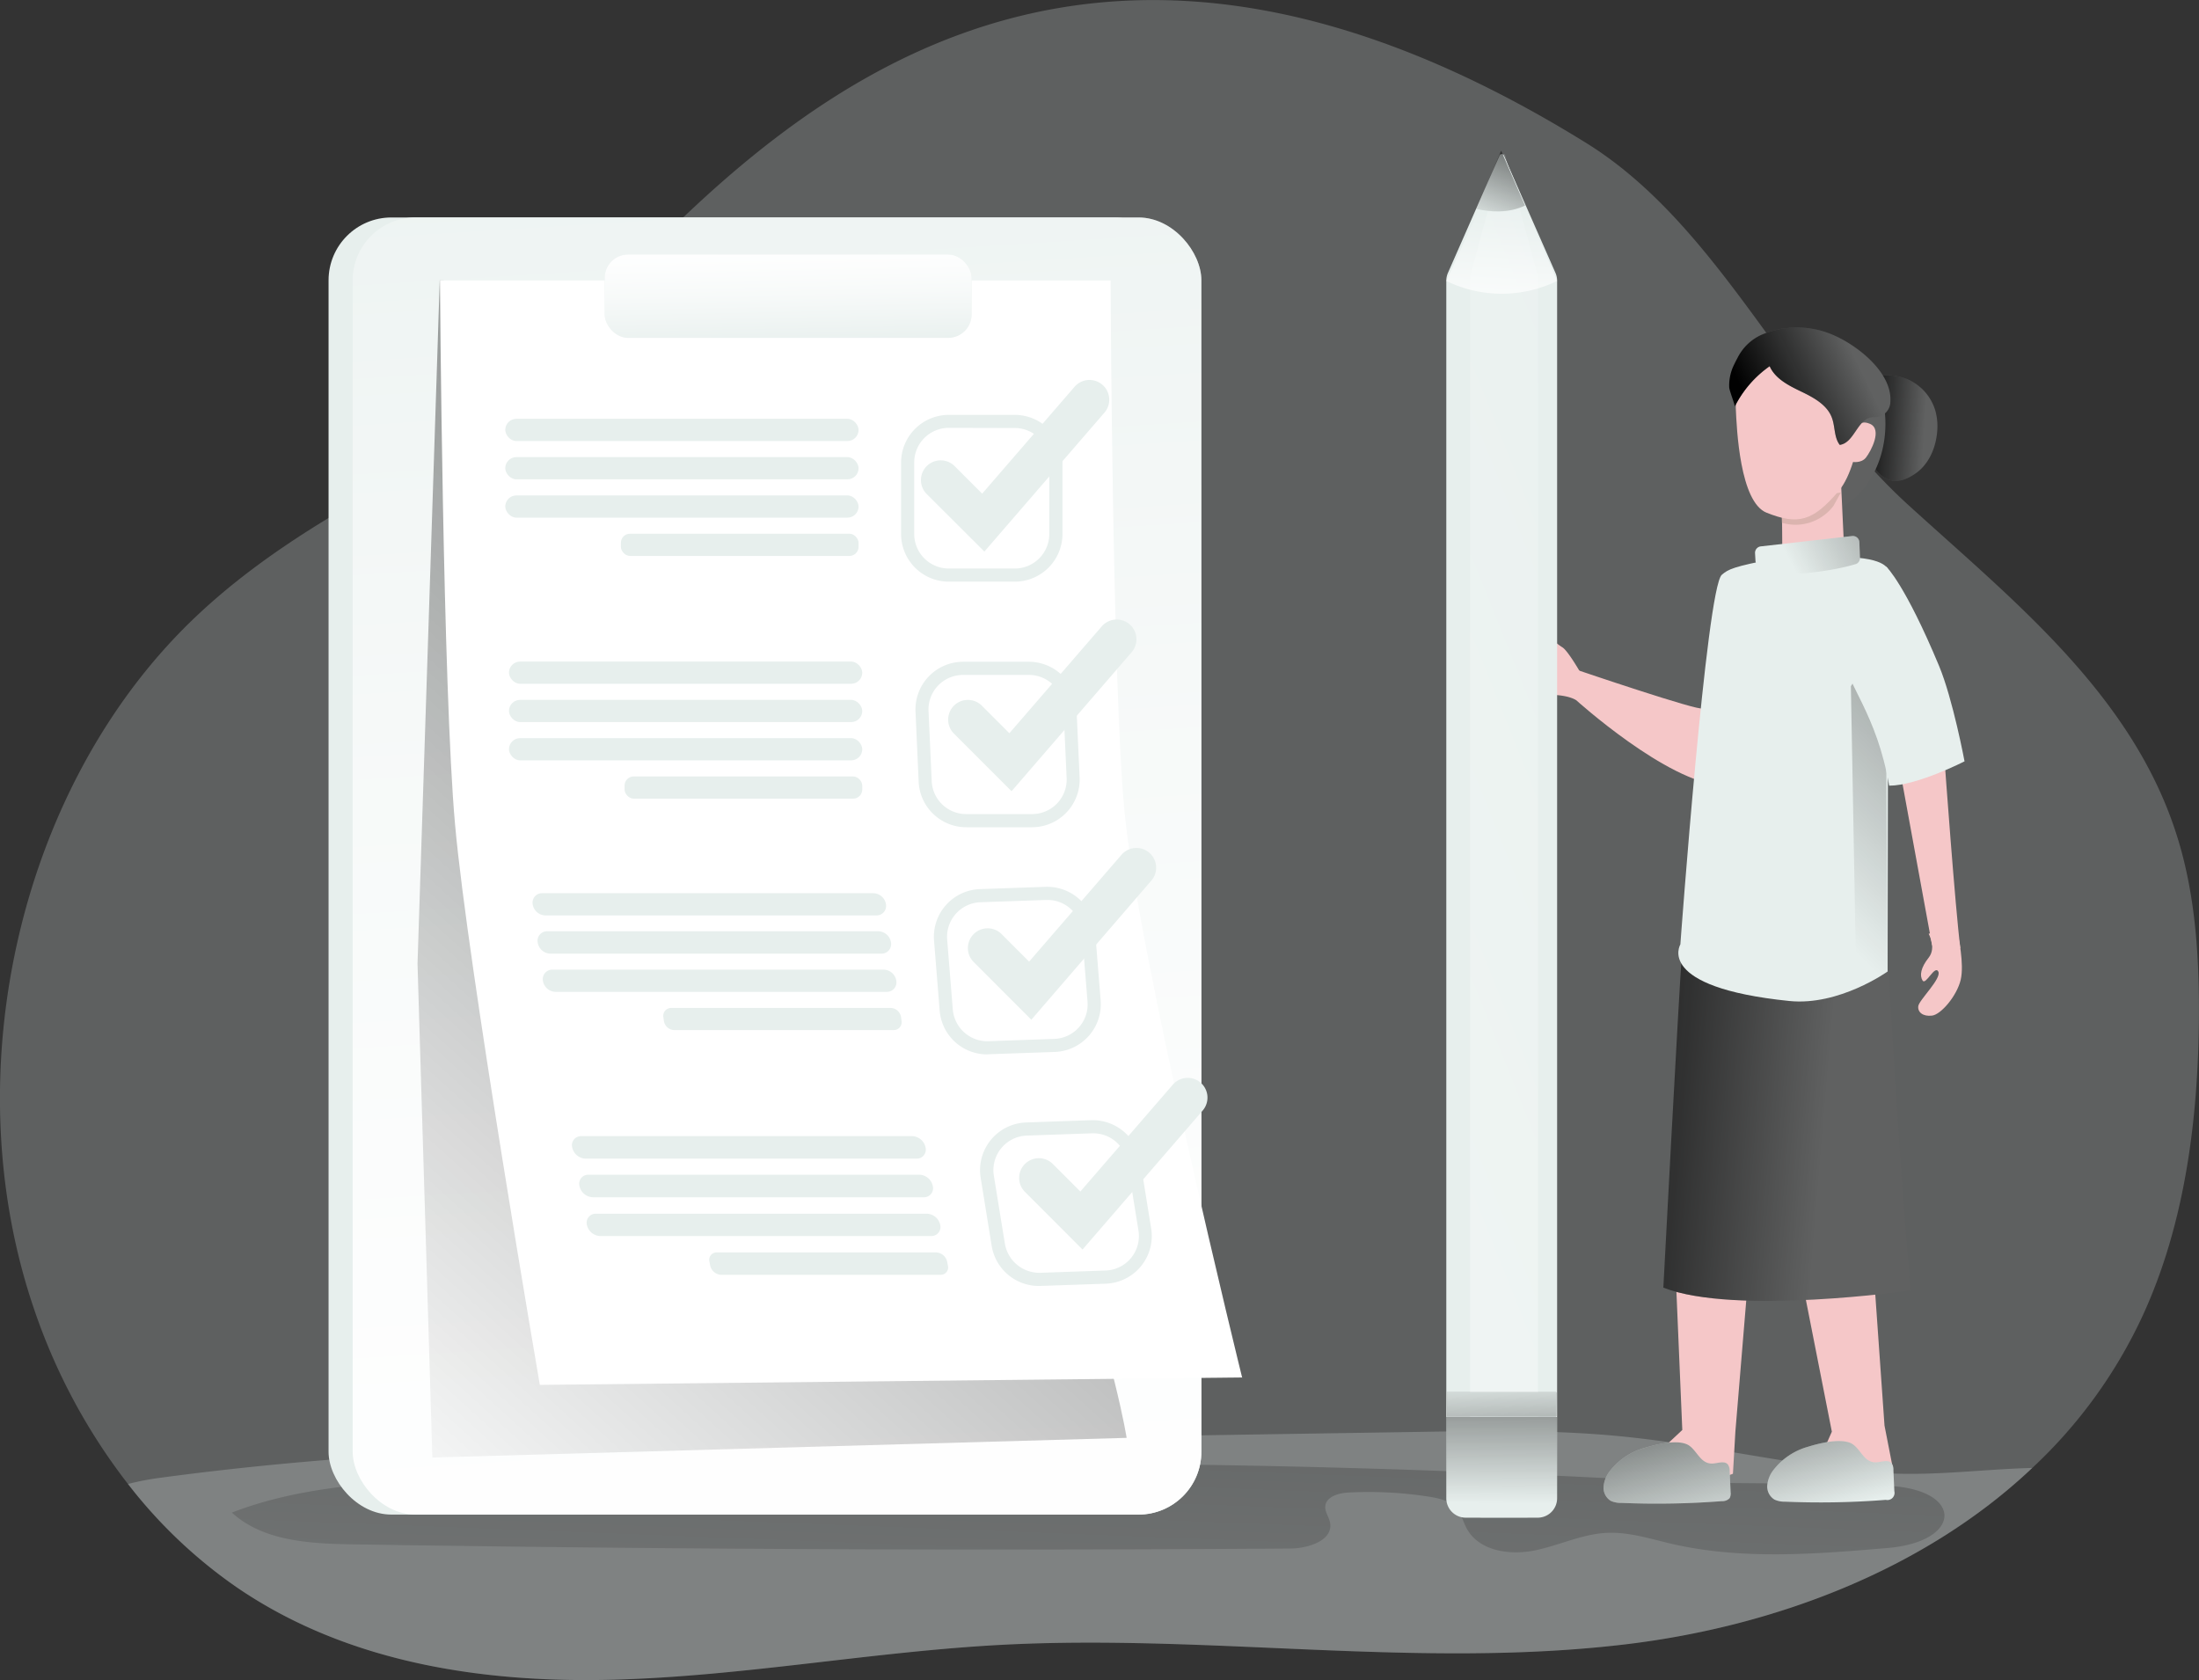 <svg id="Layer_1" data-name="Layer 1" xmlns="http://www.w3.org/2000/svg" xmlns:xlink="http://www.w3.org/1999/xlink" viewBox="0 0 559.17 427.23"><rect x="0" y="0" width="559.17" height="427.23" fill="#333333" stroke="none"/><defs><linearGradient id="linear-gradient" x1="275.51" y1="500.74" x2="298.12" y2="-86.06" gradientUnits="userSpaceOnUse"><stop offset="0" stop-color="#010101" stop-opacity="0"/><stop offset="0.95" stop-color="#010101"/></linearGradient><linearGradient id="linear-gradient-2" x1="491.63" y1="135.71" x2="473.1" y2="134.61" xlink:href="#linear-gradient"/><linearGradient id="linear-gradient-3" x1="466.09" y1="314.23" x2="387.87" y2="307.63" xlink:href="#linear-gradient"/><linearGradient id="linear-gradient-4" x1="456.36" y1="227.03" x2="601.49" y2="80.01" xlink:href="#linear-gradient"/><linearGradient id="linear-gradient-5" x1="457.81" y1="169.83" x2="537.68" y2="127.19" xlink:href="#linear-gradient"/><linearGradient id="linear-gradient-6" x1="430.89" y1="420.62" x2="412.04" y2="349.93" xlink:href="#linear-gradient"/><linearGradient id="linear-gradient-7" x1="469.8" y1="410.24" x2="450.95" y2="339.55" xlink:href="#linear-gradient"/><linearGradient id="linear-gradient-8" x1="474.69" y1="118.57" x2="446.73" y2="132.07" xlink:href="#linear-gradient"/><linearGradient id="linear-gradient-9" x1="180.3" y1="-55.7" x2="214.23" y2="485.87" gradientUnits="userSpaceOnUse"><stop offset="0" stop-color="#fff" stop-opacity="0"/><stop offset="0.14" stop-color="#fff" stop-opacity="0.22"/><stop offset="0.3" stop-color="#fff" stop-opacity="0.45"/><stop offset="0.45" stop-color="#fff" stop-opacity="0.65"/><stop offset="0.6" stop-color="#fff" stop-opacity="0.8"/><stop offset="0.73" stop-color="#fff" stop-opacity="0.91"/><stop offset="0.85" stop-color="#fff" stop-opacity="0.98"/><stop offset="0.94" stop-color="#fff"/></linearGradient><linearGradient id="linear-gradient-10" x1="68.91" y1="390.96" x2="535.09" y2="-122.97" xlink:href="#linear-gradient"/><linearGradient id="linear-gradient-11" x1="515.21" y1="172.37" x2="-336.48" y2="513.92" xlink:href="#linear-gradient-9"/><linearGradient id="linear-gradient-12" x1="411.07" y1="388.32" x2="245.74" y2="454.62" xlink:href="#linear-gradient-9"/><linearGradient id="linear-gradient-13" x1="385.17" y1="79.23" x2="382.66" y2="124.47" xlink:href="#linear-gradient-9"/><linearGradient id="linear-gradient-14" x1="381.53" y1="84.99" x2="397.23" y2="45.23" xlink:href="#linear-gradient"/><linearGradient id="linear-gradient-15" x1="200.69" y1="89.02" x2="200.06" y2="58.24" xlink:href="#linear-gradient-9"/><linearGradient id="linear-gradient-16" x1="381.55" y1="349.37" x2="383.44" y2="401.51" xlink:href="#linear-gradient"/><linearGradient id="linear-gradient-17" x1="384.08" y1="408.66" x2="384.4" y2="341.12" xlink:href="#linear-gradient"/></defs><title>Complete task 1</title><path d="M561.43,285.28c-.2,25.94-3.61,52.38-14.25,75.54a124.21,124.21,0,0,1-28.12,38.83c-27.71,26.21-66.17,40.4-103.36,44.85-52.58,6.29-105.77-2.64-158.65.13-33,1.74-65.77,8-98.81,8.87s-67.37-4.21-95.42-23.26a124.2,124.2,0,0,1-28-26.51,152,152,0,0,1-23.66-43.84C-9.92,299.07,7.49,224.8,52.78,182.52c17.87-16.7,39.16-28.41,60.31-39.73,44.25-23.59,118.55-188,292.64-80,34,21.15,51.61,64.46,81.67,91.87,26.77,24.4,57.13,48.27,68.45,84.28C560.53,253.75,561.54,269.65,561.43,285.28Z" transform="translate(-2.28 -26.37)" fill="#e7efed" opacity="0.24" style="isolation:isolate"/><path d="M519.06,399.65c-27.71,26.21-66.17,40.4-103.36,44.85-52.58,6.29-105.77-2.64-158.65.13-33,1.74-65.77,8-98.81,8.87s-67.37-4.21-95.42-23.26a124.2,124.2,0,0,1-28-26.51A69.54,69.54,0,0,1,43,402.16c55.46-7.5,111.59-8.4,167.55-9.27l152.77-2.41c16.93-.27,33.94-.54,50.81,1.1,21.58,2.08,42.77,7.23,64.36,9.17C492.18,402,505.57,400,519.06,399.65Z" transform="translate(-2.28 -26.37)" fill="#e7efed" opacity="0.24" style="isolation:isolate"/><path d="M422.83,402.89a2856.06,2856.06,0,0,0-310.08-.28c-17.45.93-35.21,2.09-51.51,8.4,8,7.31,19.9,7.89,30.74,8.07Q211.13,421,330.3,420.14c4.66,0,11.1-2.07,10.18-6.65-.28-1.38-1.29-2.62-1.21-4,.15-2.55,3.41-3.47,6-3.59A98.56,98.56,0,0,1,365.89,407c2.47.41,5.11,1,6.74,2.9,1.28,1.48,1.71,3.49,2.64,5.2,3.06,5.59,10.7,6.81,17,5.58s12.16-4.2,18.53-4.52c5.61-.29,11.09,1.52,16.57,2.79,17.91,4.14,36.58,2.61,54.89,1.06,19-1.61,19.4-14.74.46-15.79C462.84,403.15,442.75,404,422.83,402.89Z" transform="translate(-2.28 -26.37)" fill="url(#linear-gradient)"/><path d="M493.57,266.74,485,219.94h11.77s2.7,37.44,4,47.59Z" transform="translate(-2.28 -26.37)" fill="#f5c7c8"/><path d="M500.17,264.17s1.65,7.3.68,11.37-5,8.81-7.28,9.09-3.68-.84-3.51-2.39,6-7.06,5.1-8.81-3.2,3.57-4,2.28-.46-3.29,1.55-5.82,0-6.06,0-6.06S498.75,261.15,500.17,264.17Z" transform="translate(-2.28 -26.37)" fill="#f5c7c8"/><path d="M477.2,122.92c2.45-1.81,7.43-1.19,9.9-.2a12.57,12.57,0,0,1,7.37,8.3,15,15,0,0,1,.38,5.33c-.36,3.93-2.05,7.9-5.24,10.24-6.68,4.88-10.8.35-12.78-5.74a22.62,22.62,0,0,1-1.18-10.78c.36-2.75-.9-4.92,1.23-6.89Z" transform="translate(-2.28 -26.37)" fill="#606161"/><path d="M477.2,122.92c2.45-1.81,7.43-1.19,9.9-.2a12.57,12.57,0,0,1,7.37,8.3,15,15,0,0,1,.38,5.33c-.36,3.93-2.05,7.9-5.24,10.24-6.68,4.88-10.8.35-12.78-5.74a22.62,22.62,0,0,1-1.18-10.78c.36-2.75-.9-4.92,1.23-6.89Z" transform="translate(-2.28 -26.37)" fill="url(#linear-gradient-2)"/><ellipse cx="460.92" cy="107.76" rx="18.52" ry="23.1" fill="#606161"/><path d="M404.43,197.86s-3.4-6-4.87-6.89-4.08-3.36-4.84-2.8c-1.37,1,4.53,6.24-.73,5.85-.83-.07-5.05,0-7.09,1.91a3.91,3.91,0,0,0,.19,5.84c1.38.94,6.12,1.38,8.68,1.3s5.56.29,7.3,1.34" transform="translate(-2.28 -26.37)" fill="#f5c7c8"/><path d="M440.72,172.4s-2.43,7.64-2.67,11.77-2.18,21.48-2.83,22.33-31.77-9.73-31.77-9.73-1.88,2.65-.38,7.64c0,0,23.11,20.91,37.1,21.73s12.19-32.31,12.19-32.31" transform="translate(-2.28 -26.37)" fill="#f5c7c8"/><path d="M468.09,390.43l-2.57,5.81c1.52-.52,8.8,5.33,12.08,5.34a10.42,10.42,0,0,0,5.94-2.17l-2.06-10.53-3.67-52.13-19.73,2.86Z" transform="translate(-2.28 -26.37)" fill="#f5c7c8"/><path d="M430.06,390l-3.79,3.55c1.6-.12,7.19,7.36,10.37,8.19a10.45,10.45,0,0,0,6.3-.62l.62-10.72,4-48.25-19.45,1.91Z" transform="translate(-2.28 -26.37)" fill="#f5c7c8"/><path d="M470.44,149.54l.79,16.78a8.73,8.73,0,0,1-8,3.75c-8.1-.9-7.75-3.3-7.75-3.3s0-12.11-.32-14.82" transform="translate(-2.28 -26.37)" fill="#f5c7c8"/><path d="M468.51,155l1.87-3.38-15.21,1.69c.12,1,.2,3.44.24,6A12.1,12.1,0,0,0,468.51,155Z" transform="translate(-2.28 -26.37)" fill="#dbb4af"/><path d="M482.42,271s2.44,46.16,5.69,83.52c0,0-44.64,6.43-62.87-.72,0,0,3.92-74.44,4.74-85.12Z" transform="translate(-2.28 -26.37)" fill="#606161"/><path d="M482.42,271s2.44,46.16,5.69,83.52c0,0-44.64,6.43-62.87-.72,0,0,3.92-74.44,4.74-85.12Z" transform="translate(-2.28 -26.37)" fill="url(#linear-gradient-3)"/><path d="M482.43,171.43s-.08-3.3-11.51-3.4c-8.33-.08-11.24-.76-17.16.37-10.8,2.06-12,2.73-13.65,4.13-3.91,3.37-10.54,94-10.54,94s-6.63,10.88,27.7,14.38c12.7,1.3,25-7.5,25-7.5Z" transform="translate(-2.28 -26.37)" fill="#e7efed"/><path d="M476.76,122.37s-.67,21.49-6.92,28.84c-6.59,7.76-10.34,8.71-18.34,5.54-6.8-2.71-7.61-21.32-7.84-26.68C443.07,116.16,464.39,104.18,476.76,122.37Z" transform="translate(-2.28 -26.37)" fill="#f5c7c8"/><polygon points="479.45 159.78 479.95 247 472.06 251.55 470.65 174.51 479.45 159.78" fill="url(#linear-gradient-4)"/><path d="M475.09,164.3l.15,3.93a1.64,1.64,0,0,1-.9,1.52s-6.16,2.09-16.83,2.65l-7.84-2a1.63,1.63,0,0,1-1-1.41l-.11-1.95a1.65,1.65,0,0,1,1.45-1.73l23.21-2.63A1.65,1.65,0,0,1,475.09,164.3Z" transform="translate(-2.28 -26.37)" fill="#e7efed"/><path d="M475.09,164.3l.15,3.93a1.64,1.64,0,0,1-.9,1.52s-6.16,2.09-16.83,2.65l-7.84-2a1.63,1.63,0,0,1-1-1.41l-.11-1.95a1.65,1.65,0,0,1,1.45-1.73l23.21-2.63A1.65,1.65,0,0,1,475.09,164.3Z" transform="translate(-2.28 -26.37)" fill="url(#linear-gradient-5)"/><path d="M474.28,136s.34-3.24,3.53-1.84.19,7-1.05,8.57-3.62,1.07-3.62,1.07" transform="translate(-2.28 -26.37)" fill="#f5c7c8"/><polygon points="477.04 94.7 478.31 99.78 476.23 99.78 474.48 92.03 477.04 94.7" fill="#4eae93"/><path d="M482,170.53s4.7,4.42,13.35,25.17c3.53,8.48,6.48,24.27,6.48,24.27s-12.06,6.19-19.17,6.19c-3.18-18.45-10.82-25.6-12.24-34.11S477.7,168.89,482,170.53Z" transform="translate(-2.28 -26.37)" fill="#e7efed"/><path d="M420.37,394.58a16.94,16.94,0,0,0-8.78,5.92,7.42,7.42,0,0,0-1.55,3.91,3.91,3.91,0,0,0,1.83,3.61,6.08,6.08,0,0,0,2.68.52,214.89,214.89,0,0,0,25.63-.45,2.47,2.47,0,0,0,1.93-.77,2.49,2.49,0,0,0,.24-1.46l-.24-5.36a2.77,2.77,0,0,0-.44-1.7c-.95-1.16-2.8-.19-4.29-.27-3-.16-3.76-3.89-6.23-4.92C428.33,392.43,423.19,393.72,420.37,394.58Z" transform="translate(-2.28 -26.37)" fill="#e7efed"/><path d="M462,394.27a16.82,16.82,0,0,0-8.78,5.92,7.4,7.4,0,0,0-1.56,3.91,3.9,3.9,0,0,0,1.84,3.6,6.09,6.09,0,0,0,2.68.53,212.81,212.81,0,0,0,25.63-.46,1.82,1.82,0,0,0,2.17-2.22l-.24-5.37a2.74,2.74,0,0,0-.44-1.69c-.95-1.16-2.8-.19-4.3-.27-3-.16-3.75-3.89-6.22-4.93C469.91,392.11,464.78,393.4,462,394.27Z" transform="translate(-2.28 -26.37)" fill="#e7efed"/><path d="M420.37,394.58a16.94,16.94,0,0,0-8.78,5.92,7.42,7.42,0,0,0-1.55,3.91,3.91,3.91,0,0,0,1.83,3.61,6.08,6.08,0,0,0,2.68.52,214.89,214.89,0,0,0,25.63-.45,2.47,2.47,0,0,0,1.93-.77,2.49,2.49,0,0,0,.24-1.46l-.24-5.36a2.77,2.77,0,0,0-.44-1.7c-.95-1.16-2.8-.19-4.29-.27-3-.16-3.76-3.89-6.23-4.92C428.33,392.43,423.19,393.72,420.37,394.58Z" transform="translate(-2.28 -26.37)" fill="url(#linear-gradient-6)"/><path d="M462,394.27a16.82,16.82,0,0,0-8.78,5.92,7.4,7.4,0,0,0-1.56,3.91,3.9,3.9,0,0,0,1.84,3.6,6.09,6.09,0,0,0,2.68.53,212.81,212.81,0,0,0,25.63-.46,1.82,1.82,0,0,0,2.17-2.22l-.24-5.37a2.74,2.74,0,0,0-.44-1.69c-.95-1.16-2.8-.19-4.3-.27-3-.16-3.75-3.89-6.22-4.93C469.91,392.11,464.78,393.4,462,394.27Z" transform="translate(-2.28 -26.37)" fill="url(#linear-gradient-7)"/><path d="M444.11,117.37c-.33.59-.64,1.21-.95,1.87a11.81,11.81,0,0,0-1.17,5.6c0,.8,1.55,4.62,1.4,4.93a27.64,27.64,0,0,1,8.89-10.28c1.42,3.21,4.87,4.93,8,6.44s6.6,3.36,7.82,6.66c.85,2.26.53,5,2,6.91,3.63-.49,4.42-6.35,8-7,.65-.12,1.33,0,2-.18a4,4,0,0,0,2.87-3.72c.56-7.57-8.62-14.6-14.75-17.13a23,23,0,0,0-17.94,0A12.6,12.6,0,0,0,444.11,117.37Z" transform="translate(-2.28 -26.37)" fill="#606161"/><path d="M444.11,117.37c-.33.59-.64,1.21-.95,1.87a11.81,11.81,0,0,0-1.17,5.6c0,.8,1.55,4.62,1.4,4.93a27.64,27.64,0,0,1,8.89-10.28c1.42,3.21,4.87,4.93,8,6.44s6.6,3.36,7.82,6.66c.85,2.26.53,5,2,6.91,3.63-.49,4.42-6.35,8-7,.65-.12,1.33,0,2-.18a4,4,0,0,0,2.87-3.72c.56-7.57-8.62-14.6-14.75-17.13a23,23,0,0,0-17.94,0A12.6,12.6,0,0,0,444.11,117.37Z" transform="translate(-2.28 -26.37)" fill="url(#linear-gradient-8)"/><rect x="83.55" y="55.3" width="215.81" height="329.84" rx="15.98" fill="#e7efed"/><rect x="89.68" y="55.3" width="215.81" height="329.84" rx="15.98" fill="#e7efed"/><rect x="89.68" y="55.3" width="215.81" height="329.84" rx="15.98" fill="url(#linear-gradient-9)"/><path d="M108.45,271.41,114.1,97.69l163.35,3.45S256.09,281.46,271.17,328,288.76,392,288.76,392l-176.54,5Z" transform="translate(-2.28 -26.37)" fill="url(#linear-gradient-10)"/><path d="M318.13,376.64l-178.58,1.89S121.19,271.86,118,236.1c-3.13-34.45-3.85-138.41-3.85-138.41H284.68s.43,100.75,3.45,134.13C291.47,268.65,318.13,376.64,318.13,376.64Z" transform="translate(-2.28 -26.37)" fill="#fff"/><path d="M397.83,95.8,385.68,68.22l-1-2.34a.35.35,0,0,0-.17-.17.55.55,0,0,0-.9.17L370.45,95.8a5,5,0,0,0-.4,2V386.7h28.18V97.81A5,5,0,0,0,397.83,95.8ZM398,386.53H370.21V380.4H398Z" transform="translate(-2.28 -26.37)" fill="#e7efed"/><path d="M393.38,97.81V380.4H376.11V97.77a7.59,7.59,0,0,1,.23-2l8.07-29.92a.26.26,0,0,1,.06-.17c.17-.27.47-.2.57.17l.64,2.34,7.43,27.58A7.68,7.68,0,0,1,393.38,97.81Z" transform="translate(-2.28 -26.37)" fill="url(#linear-gradient-11)"/><path d="M376.11,386.53h17.27v20.82c0,2.74-1.38,4.95-3.05,4.95H379.12c-1.68,0-3-2.21-3-4.95Z" transform="translate(-2.28 -26.37)" fill="url(#linear-gradient-12)"/><path d="M398.23,97.81a32.14,32.14,0,0,1-28.18,0l8.3-18.14,6.29-13.75,5.42,12.75Z" transform="translate(-2.28 -26.37)" fill="url(#linear-gradient-13)"/><path d="M390.06,78.63a17,17,0,0,1-11.71,1l6.29-13.75Z" transform="translate(-2.28 -26.37)" fill="#e7efed"/><path d="M390.06,78.63c-4,2-9,1.66-12.38.86L384,64.7Z" transform="translate(-2.28 -26.37)" fill="url(#linear-gradient-14)"/><rect x="128.48" y="106.5" width="89.84" height="5.65" rx="2.83" fill="#e7efed"/><rect x="128.48" y="116.24" width="89.84" height="5.65" rx="2.83" fill="#e7efed"/><rect x="128.48" y="125.98" width="89.84" height="5.65" rx="2.83" fill="#e7efed"/><rect x="157.88" y="135.72" width="60.44" height="5.65" rx="2.32" fill="#e7efed"/><rect x="129.42" y="168.23" width="89.84" height="5.65" rx="2.83" fill="#e7efed"/><rect x="129.42" y="177.97" width="89.84" height="5.65" rx="2.83" fill="#e7efed"/><rect x="129.42" y="187.7" width="89.84" height="5.65" rx="2.83" fill="#e7efed"/><rect x="158.82" y="197.44" width="60.44" height="5.65" rx="2.32" fill="#e7efed"/><path d="M225.12,259.15H140.93a3.34,3.34,0,0,1-3.2-2.83h0a2.41,2.41,0,0,1,2.45-2.82h84.18a3.33,3.33,0,0,1,3.21,2.82h0A2.42,2.42,0,0,1,225.12,259.15Z" transform="translate(-2.28 -26.37)" fill="#e7efed"/><path d="M226.42,268.87H142.23A3.34,3.34,0,0,1,139,266h0a2.42,2.42,0,0,1,2.45-2.82h84.19a3.34,3.34,0,0,1,3.2,2.82h0A2.42,2.42,0,0,1,226.42,268.87Z" transform="translate(-2.28 -26.37)" fill="#e7efed"/><path d="M227.72,278.59H143.53a3.34,3.34,0,0,1-3.2-2.82h0a2.42,2.42,0,0,1,2.45-2.83H227a3.34,3.34,0,0,1,3.2,2.83h0A2.42,2.42,0,0,1,227.72,278.59Z" transform="translate(-2.28 -26.37)" fill="#e7efed"/><path d="M229.53,288.31h-55.8A2.74,2.74,0,0,1,171.1,286l-.14-1a2,2,0,0,1,2-2.32h55.81a2.74,2.74,0,0,1,2.63,2.32l.13,1A2,2,0,0,1,229.53,288.31Z" transform="translate(-2.28 -26.37)" fill="#e7efed"/><path d="M235.34,321H151.15a3.6,3.6,0,0,1-3.37-2.86h0a2.3,2.3,0,0,1,2.29-2.86h84.19a3.6,3.6,0,0,1,3.37,2.86h0A2.29,2.29,0,0,1,235.34,321Z" transform="translate(-2.28 -26.37)" fill="#e7efed"/><path d="M237.21,330.82H153a3.6,3.6,0,0,1-3.37-2.87h0a2.29,2.29,0,0,1,2.28-2.86h84.19a3.59,3.59,0,0,1,3.37,2.86h0A2.29,2.29,0,0,1,237.21,330.82Z" transform="translate(-2.28 -26.37)" fill="#e7efed"/><path d="M239.07,340.68H154.88a3.6,3.6,0,0,1-3.37-2.86h0A2.3,2.3,0,0,1,153.8,335H238a3.61,3.61,0,0,1,3.37,2.87h0A2.3,2.3,0,0,1,239.07,340.68Z" transform="translate(-2.28 -26.37)" fill="#e7efed"/><path d="M241.44,350.54h-55.8a3,3,0,0,1-2.77-2.35l-.19-1a1.87,1.87,0,0,1,1.88-2.34h55.8a3,3,0,0,1,2.76,2.34l.2,1A1.88,1.88,0,0,1,241.44,350.54Z" transform="translate(-2.28 -26.37)" fill="#e7efed"/><path d="M260.32,174.28H243.54a12.14,12.14,0,0,1-12.13-12.13V144a12.14,12.14,0,0,1,12.13-12.13h16.78A12.14,12.14,0,0,1,272.45,144v18.19A12.14,12.14,0,0,1,260.32,174.28Zm-16.78-39.11a8.8,8.8,0,0,0-8.79,8.79v18.19a8.8,8.8,0,0,0,8.79,8.79h16.78a8.79,8.79,0,0,0,8.78-8.79V144a8.79,8.79,0,0,0-8.78-8.79Z" transform="translate(-2.28 -26.37)" fill="#e7efed"/><path d="M264.73,236.73H248a12.12,12.12,0,0,1-12.12-11.58l-.8-17.82a12.13,12.13,0,0,1,12.12-12.68h16.75A12.11,12.11,0,0,1,276,206.24l.81,17.81a12.13,12.13,0,0,1-12.12,12.68ZM247.17,198a8.78,8.78,0,0,0-8.78,9.18L239.2,225a8.76,8.76,0,0,0,8.77,8.38h16.76a8.78,8.78,0,0,0,8.78-9.18l-.81-17.81a8.78,8.78,0,0,0-8.78-8.39Z" transform="translate(-2.28 -26.37)" fill="#e7efed"/><path d="M253.3,294.49a12.11,12.11,0,0,1-12.08-11.16l-1.43-17.77a12.14,12.14,0,0,1,11.67-13.1l16.75-.58A12.23,12.23,0,0,1,280.73,263l1.43,17.77a12.15,12.15,0,0,1-11.67,13.1l-16.75.58Zm15.35-39.27h-.32l-16.75.58a8.8,8.8,0,0,0-8.45,9.49l1.43,17.77a8.82,8.82,0,0,0,9.06,8.08l16.75-.59a8.78,8.78,0,0,0,8.45-9.48l-1.43-17.77A8.76,8.76,0,0,0,268.65,255.22Z" transform="translate(-2.28 -26.37)" fill="#e7efed"/><path d="M266.45,353.38a12.16,12.16,0,0,1-12-10.19l-2.8-17.32a12.13,12.13,0,0,1,11.55-14.07l16.6-.58a12.26,12.26,0,0,1,12.4,10.19L295,338.73a12.14,12.14,0,0,1-11.55,14.07l-16.61.57Zm13.8-38.82h-.31l-16.6.58A8.79,8.79,0,0,0,255,325.33l2.81,17.32a8.9,8.9,0,0,0,9,7.38l16.6-.58a8.77,8.77,0,0,0,8.36-10.18l-2.8-17.33A8.8,8.8,0,0,0,280.25,314.56Z" transform="translate(-2.28 -26.37)" fill="#e7efed"/><rect x="153.76" y="64.72" width="93.3" height="21.2" rx="5.95" fill="#e7efed"/><rect x="153.76" y="64.72" width="93.3" height="21.2" rx="5.95" fill="url(#linear-gradient-15)"/><path d="M252.59,166.63,237.93,152a5,5,0,0,1,7.1-7.1l7,7,23.49-27.17a5,5,0,0,1,7.6,6.57Z" transform="translate(-2.28 -26.37)" fill="#e7efed"/><path d="M259.5,227.57l-14.65-14.65a5,5,0,0,1,7.1-7.1l7,7,23.49-27.17a5,5,0,0,1,7.6,6.57Z" transform="translate(-2.28 -26.37)" fill="#e7efed"/><path d="M264.53,285.68,249.87,271a5,5,0,0,1,7.1-7.1l7,7,23.49-27.17a5,5,0,1,1,7.59,6.56Z" transform="translate(-2.28 -26.37)" fill="#e7efed"/><path d="M277.55,344.11,262.9,329.45a5,5,0,1,1,7.1-7.09l7,7L300.5,302.2a5,5,0,0,1,7.6,6.57Z" transform="translate(-2.28 -26.37)" fill="#e7efed"/><rect x="367.94" y="354.03" width="27.78" height="6.13" fill="#e7efed"/><rect x="367.94" y="354.03" width="27.78" height="6.13" fill="url(#linear-gradient-16)"/><path d="M398.23,386.7v20.65a4.94,4.94,0,0,1-5,4.95H375a4.94,4.94,0,0,1-4.95-4.95V386.7Z" transform="translate(-2.28 -26.37)" fill="#e7efed"/><path d="M398.23,386.7v20.65a4.94,4.94,0,0,1-5,4.95H375a4.94,4.94,0,0,1-4.95-4.95V386.7Z" transform="translate(-2.28 -26.37)" fill="url(#linear-gradient-17)"/></svg>
